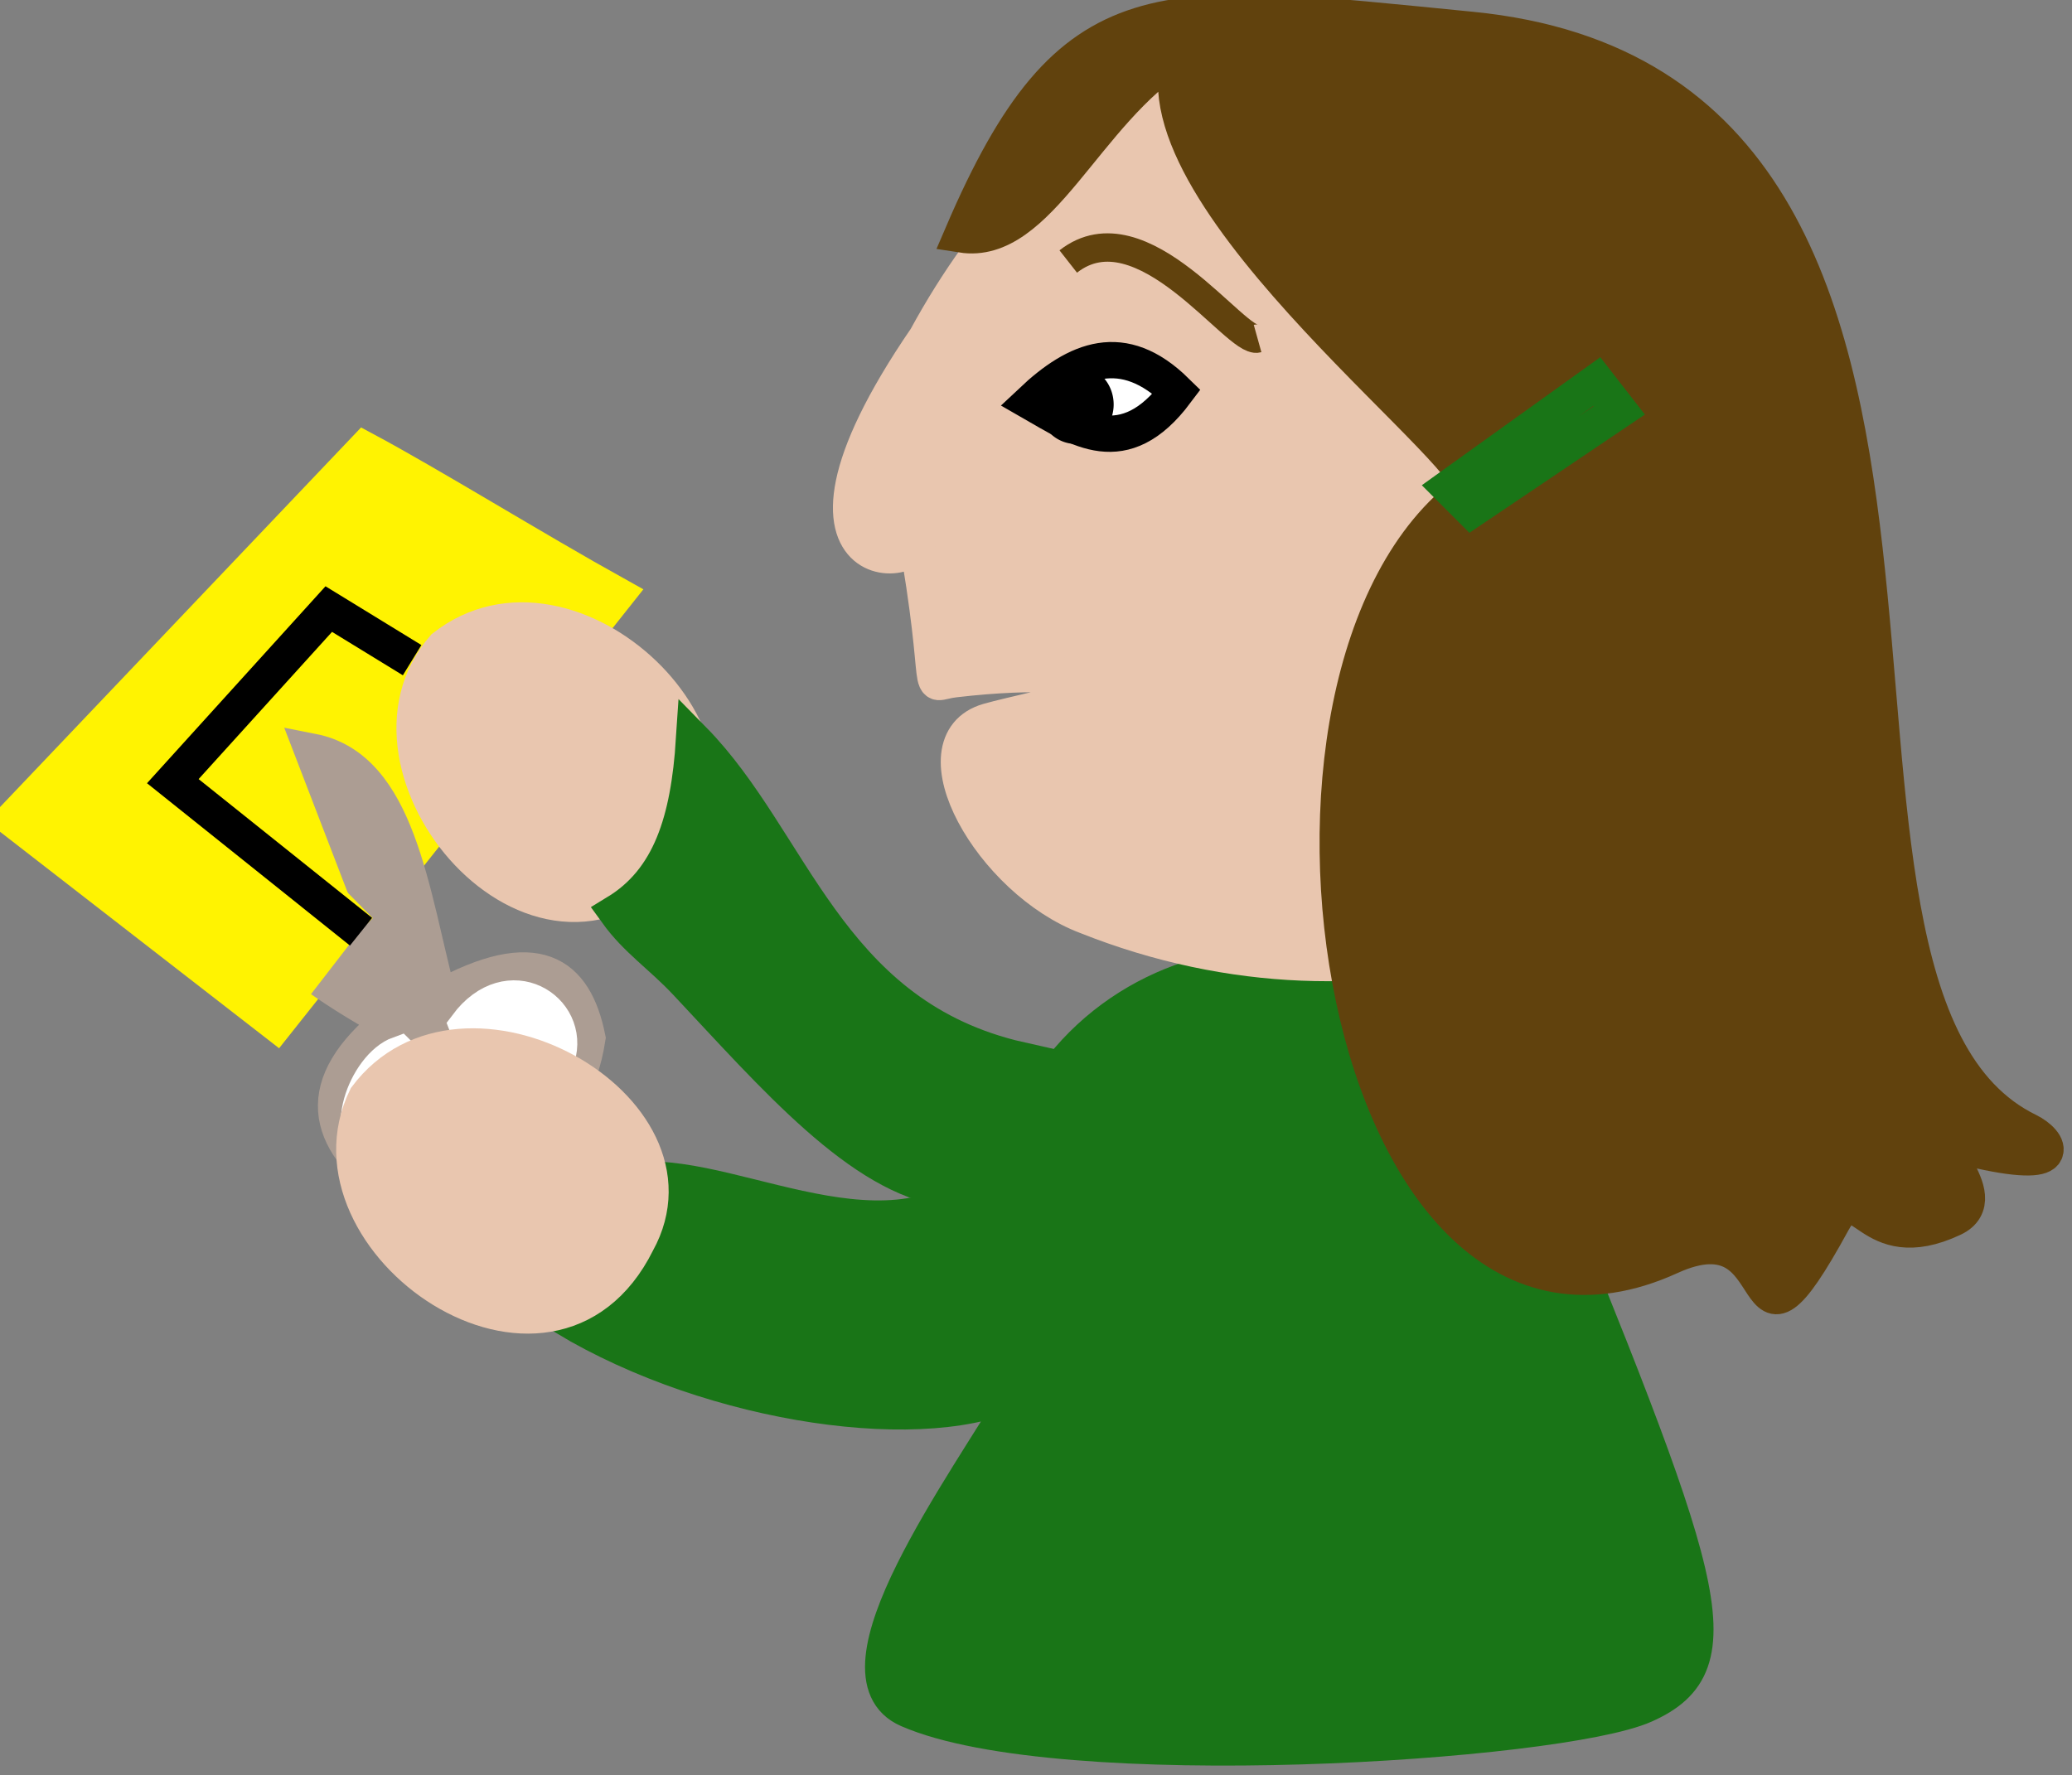 <?xml version="1.0" encoding="UTF-8" standalone="no"?>
<!-- Created with Inkscape (http://www.inkscape.org/) -->
<svg
   xmlns:dc="http://purl.org/dc/elements/1.1/"
   xmlns:cc="http://creativecommons.org/ns#"
   xmlns:rdf="http://www.w3.org/1999/02/22-rdf-syntax-ns#"
   xmlns:svg="http://www.w3.org/2000/svg"
   xmlns="http://www.w3.org/2000/svg"
   xmlns:sodipodi="http://sodipodi.sourceforge.net/DTD/sodipodi-0.dtd"
   xmlns:inkscape="http://www.inkscape.org/namespaces/inkscape"
   width="58.35"
   height="50"
   id="svg2523"
   sodipodi:version="0.32"
   inkscape:version="0.46"
   version="1.0"
   inkscape:export-filename="/media/Shakti/louise/Documents/Ideas4kids.org/website/icon/instructionicon.png"
   inkscape:export-xdpi="90"
   inkscape:export-ydpi="90"
   sodipodi:docname="template icon2.svg"
   inkscape:output_extension="org.inkscape.output.svg.inkscape">
  <rect width="100%" height="100%" fill="#808080" stroke="none"/>
  <defs
     id="defs2525">
    <inkscape:perspective
       sodipodi:type="inkscape:persp3d"
       inkscape:vp_x="0 : 526.18109 : 1"
       inkscape:vp_y="0 : 1000 : 0"
       inkscape:vp_z="744.09448 : 526.18109 : 1"
       inkscape:persp3d-origin="372.04724 : 350.78739 : 1"
       id="perspective2531" />
  </defs>
  <sodipodi:namedview
     id="base"
     pagecolor="#ffffff"
     bordercolor="#666666"
     borderopacity="1.0"
     gridtolerance="10000"
     guidetolerance="10"
     objecttolerance="10"
     inkscape:pageopacity="0.0"
     inkscape:pageshadow="2"
     inkscape:zoom="13.059391"
     inkscape:cx="22.553542"
     inkscape:cy="37.491632"
     inkscape:document-units="px"
     inkscape:current-layer="g2551"
     showgrid="false"
     inkscape:window-width="711"
     inkscape:window-height="684"
     inkscape:window-x="567"
     inkscape:window-y="95" />
  <g
     inkscape:label="Layer 1"
     inkscape:groupmode="layer"
     id="layer1"
     transform="translate(-345.825,-507.373)">
    <g
       id="g2551"
       transform="matrix(0.52,0,0,0.52,179.816,255.272)">
      <g
         id="g3343"
         transform="matrix(0.99,0,0,0.99,3.795,5.387)">
        <path
           sodipodi:nodetypes="ccccc"
           id="path3279"
           d="M 352.363,516.801 C 347.89,514.316 342.159,510.768 338.585,508.857 L 319.344,529.09 L 333.744,540.262 L 352.363,516.801 z"
           style="fill:#fff301;fill-opacity:1;fill-rule:evenodd;stroke:#fff301;stroke-width:1.941px;stroke-linecap:butt;stroke-linejoin:miter;stroke-opacity:1" />
        <path
           style="fill:#e9c6af;fill-opacity:1;fill-rule:evenodd;stroke:#e9c6af;stroke-width:1.941px;stroke-linecap:butt;stroke-linejoin:miter;stroke-opacity:1"
           d="M 342.915,519.674 C 349.859,514.213 361.027,525.127 355.188,531.179 C 348.075,539.242 337.155,526.287 342.915,519.674 z"
           id="path3277"
           sodipodi:nodetypes="ccc" />
        <path
           style="fill:#197517;fill-opacity:1;fill-rule:evenodd;stroke:#197517;stroke-width:1.941px;stroke-linecap:butt;stroke-linejoin:miter;stroke-opacity:1"
           d="M 354.659,548.794 C 360.7,549.089 369.746,554.785 374.632,546.177 C 379.723,534.202 397.162,533.791 401.945,546.177 C 411.983,570.773 413.745,575.291 408.59,577.573 C 403.901,579.65 376.62,581.435 368.315,577.811 C 363.826,575.853 371.411,565.551 374.565,560.21 C 369.519,562.925 357.69,561.248 349.567,556.373 C 352.008,554.838 354.055,552.779 354.659,548.794 z"
           id="path3252"
           sodipodi:nodetypes="cccssccc" />
        <g
           transform="matrix(0.384,0.231,-0.223,0.402,360.879,351.718)"
           id="g3230">
          <path
             style="fill:#e9c6af;fill-opacity:1;fill-rule:evenodd;stroke:#e9c6af;stroke-width:4.281px;stroke-linecap:butt;stroke-linejoin:miter;stroke-opacity:1"
             d="M 220,212.362 C 195,217.362 179.741,241.169 180,272.362 C 176.381,309.855 195.96,294.681 190,292.362 C 203.827,308.402 199.983,307.783 203.313,305.339 C 212.039,298.934 217.169,297.036 215.485,298.256 C 209.586,302.53 221.871,293.477 221.454,294.502 C 221.037,295.527 220.226,296.875 218.801,298.635 C 217.727,299.962 211.1,305.832 209.355,307.604 C 202.695,314.369 219.088,323.611 231.422,321.411 C 307.206,309.353 330.476,203.913 220,212.362 z"
             id="path3232"
             sodipodi:nodetypes="cccssssscc" />
          <path
             style="fill:#ffffff;fill-opacity:1;fill-rule:evenodd;stroke:#000000;stroke-width:4.281px;stroke-linecap:butt;stroke-linejoin:miter;stroke-opacity:1"
             d="M 195,272.362 C 197.296,265.243 201.129,260.276 210,262.362 C 208.535,272.765 201.6,272.228 195,272.362 z"
             id="path3236"
             sodipodi:nodetypes="ccc" />
          <path
             sodipodi:type="arc"
             style="fill:#000000;fill-opacity:1;fill-rule:evenodd;stroke:#000000;stroke-width:4.281px;stroke-linecap:butt;stroke-linejoin:miter;stroke-opacity:1"
             id="path3238"
             sodipodi:cx="142.5"
             sodipodi:cy="319.86218"
             sodipodi:rx="2.5"
             sodipodi:ry="2.5"
             d="M 145,319.862 A 2.5,2.5 0 1 1 140,319.862 A 2.5,2.5 0 1 1 145,319.862 z"
             transform="translate(57.5,-50)" />
          <path
             style="fill:#61420d;fill-opacity:1;fill-rule:evenodd;stroke:#61420d;stroke-width:4.281px;stroke-linecap:butt;stroke-linejoin:miter;stroke-opacity:1"
             d="M 220,207.362 C 184.603,223.502 174.299,226.948 177.709,259.522 C 186.816,255.962 183.686,239.427 190.272,227.599 C 193.538,245.569 249.005,250.404 247.025,254.645 C 231.476,287.937 287.499,356.163 313.997,320.285 C 323.725,307.114 329.463,330.544 329.298,306.698 C 329.253,300.126 335.113,308.503 341.946,299.025 C 345.582,293.981 332.766,292.956 339.551,290.887 C 351.728,287.176 347.755,285.301 344.825,285.552 C 305.513,288.924 287.291,176.68 220,207.362 z"
             id="path3234"
             sodipodi:nodetypes="cccsssssss" />
        </g>
        <g
           transform="matrix(0.384,0.222,-0.223,0.386,358.148,363.062)"
           id="g3270">
          <path
             style="fill:#ac9d93;fill-opacity:1;fill-rule:evenodd;stroke:#ac9d93;stroke-width:4.369;stroke-linecap:butt;stroke-linejoin:miter;stroke-miterlimit:4;stroke-dasharray:none;stroke-opacity:1"
             d="M 139.288,340.39 C 149.535,336.902 158.57,349.38 168.036,358.849 C 175.145,347.102 181.03,347.88 186.399,353.95 C 190.969,365.732 183.3,367.482 166.841,362.026 C 178.106,369.196 186.433,376.19 174.671,381.984 C 164.501,380.863 159.703,375.919 164.19,364.366 C 145.488,364.749 139.476,360.636 130.736,357.37 L 161.785,358.476 L 139.288,340.39 z"
             id="path3254"
             sodipodi:nodetypes="ccccccccc" />
          <path
             style="fill:#ffffff;fill-opacity:1;fill-rule:evenodd;stroke:#ffffff;stroke-width:4.369px;stroke-linecap:butt;stroke-linejoin:miter;stroke-opacity:1"
             d="M 172.68,360.062 C 173.685,351.467 182.968,351.877 184.341,357.865 C 185.895,362.908 177.062,363.661 172.68,360.062 z"
             id="path3256"
             sodipodi:nodetypes="ccc" />
          <path
             style="fill:#ffffff;fill-opacity:1;fill-rule:evenodd;stroke:#ffffff;stroke-width:4.369px;stroke-linecap:butt;stroke-linejoin:miter;stroke-opacity:1"
             d="M 167.242,367.208 C 178.292,369.981 180.961,380.934 171.08,378.848 C 166.045,380.136 164.398,370.544 167.242,367.208 z"
             id="path3258"
             sodipodi:nodetypes="ccc" />
        </g>
        <path
           sodipodi:nodetypes="ccccc"
           id="path3242"
           d="M 399.141,512.164 L 407.216,506.722 L 405.987,505.142 L 397.912,510.935 L 399.141,512.164 z"
           style="fill:none;fill-opacity:0.75;fill-rule:evenodd;stroke:#197517;stroke-width:1.941px;stroke-linecap:butt;stroke-linejoin:miter;stroke-opacity:1" />
        <path
           style="fill:#e9c6af;fill-opacity:1;fill-rule:evenodd;stroke:#e9c6af;stroke-width:1.941px;stroke-linecap:butt;stroke-linejoin:miter;stroke-opacity:1"
           d="M 338.665,544.303 C 343.96,537.231 357.571,544.883 353.498,552.239 C 348.714,561.869 334.813,552.182 338.665,544.303 z"
           id="path3250"
           sodipodi:nodetypes="ccc" />
        <path
           sodipodi:nodetypes="cccc"
           id="path3281"
           d="M 334.87,539.669 L 324.991,532.166 L 330.825,527.573 L 338.34,535.178"
           style="fill:#fff301;fill-opacity:1;fill-rule:evenodd;stroke:#fff301;stroke-width:1.941px;stroke-linecap:butt;stroke-linejoin:miter;stroke-opacity:1" />
        <path
           sodipodi:nodetypes="cccccscc"
           id="path3283"
           d="M 356.584,524.745 C 361.989,530.263 363.853,539.546 373.962,542.124 L 379.424,543.365 L 375.7,546.841 C 374.19,549.723 375.716,550.067 370.487,549.323 C 365.719,548.682 360.999,543.166 356.181,538.036 C 354.764,536.527 353.467,535.71 352.363,534.179 C 355.294,532.393 356.296,529.175 356.584,524.745 z"
           style="fill:#197517;fill-opacity:1;fill-rule:evenodd;stroke:#197517;stroke-width:1.941px;stroke-linecap:butt;stroke-linejoin:miter;stroke-opacity:1" />
        <path
           sodipodi:nodetypes="cc"
           id="path3386"
           d="M 387.433,502.786 C 386.267,503.111 381.116,495.406 377.076,498.573"
           style="fill:none;fill-opacity:0.75;fill-rule:evenodd;stroke:#61420d;stroke-width:1.553;stroke-linecap:butt;stroke-linejoin:miter;stroke-miterlimit:4;stroke-dasharray:none;stroke-opacity:1" />
        <path
           sodipodi:nodetypes="cccc"
           transform="matrix(1.921,0,0,1.921,318.384,483.87)"
           id="path3341"
           d="M 10.414,26.742 L 5.054,22.454 L 9.495,17.553 L 11.869,19.008"
           style="fill:none;fill-opacity:0.75;fill-rule:evenodd;stroke:#000000;stroke-width:1.01px;stroke-linecap:butt;stroke-linejoin:miter;stroke-opacity:1" />
      </g>
    </g>
  </g>
</svg>
